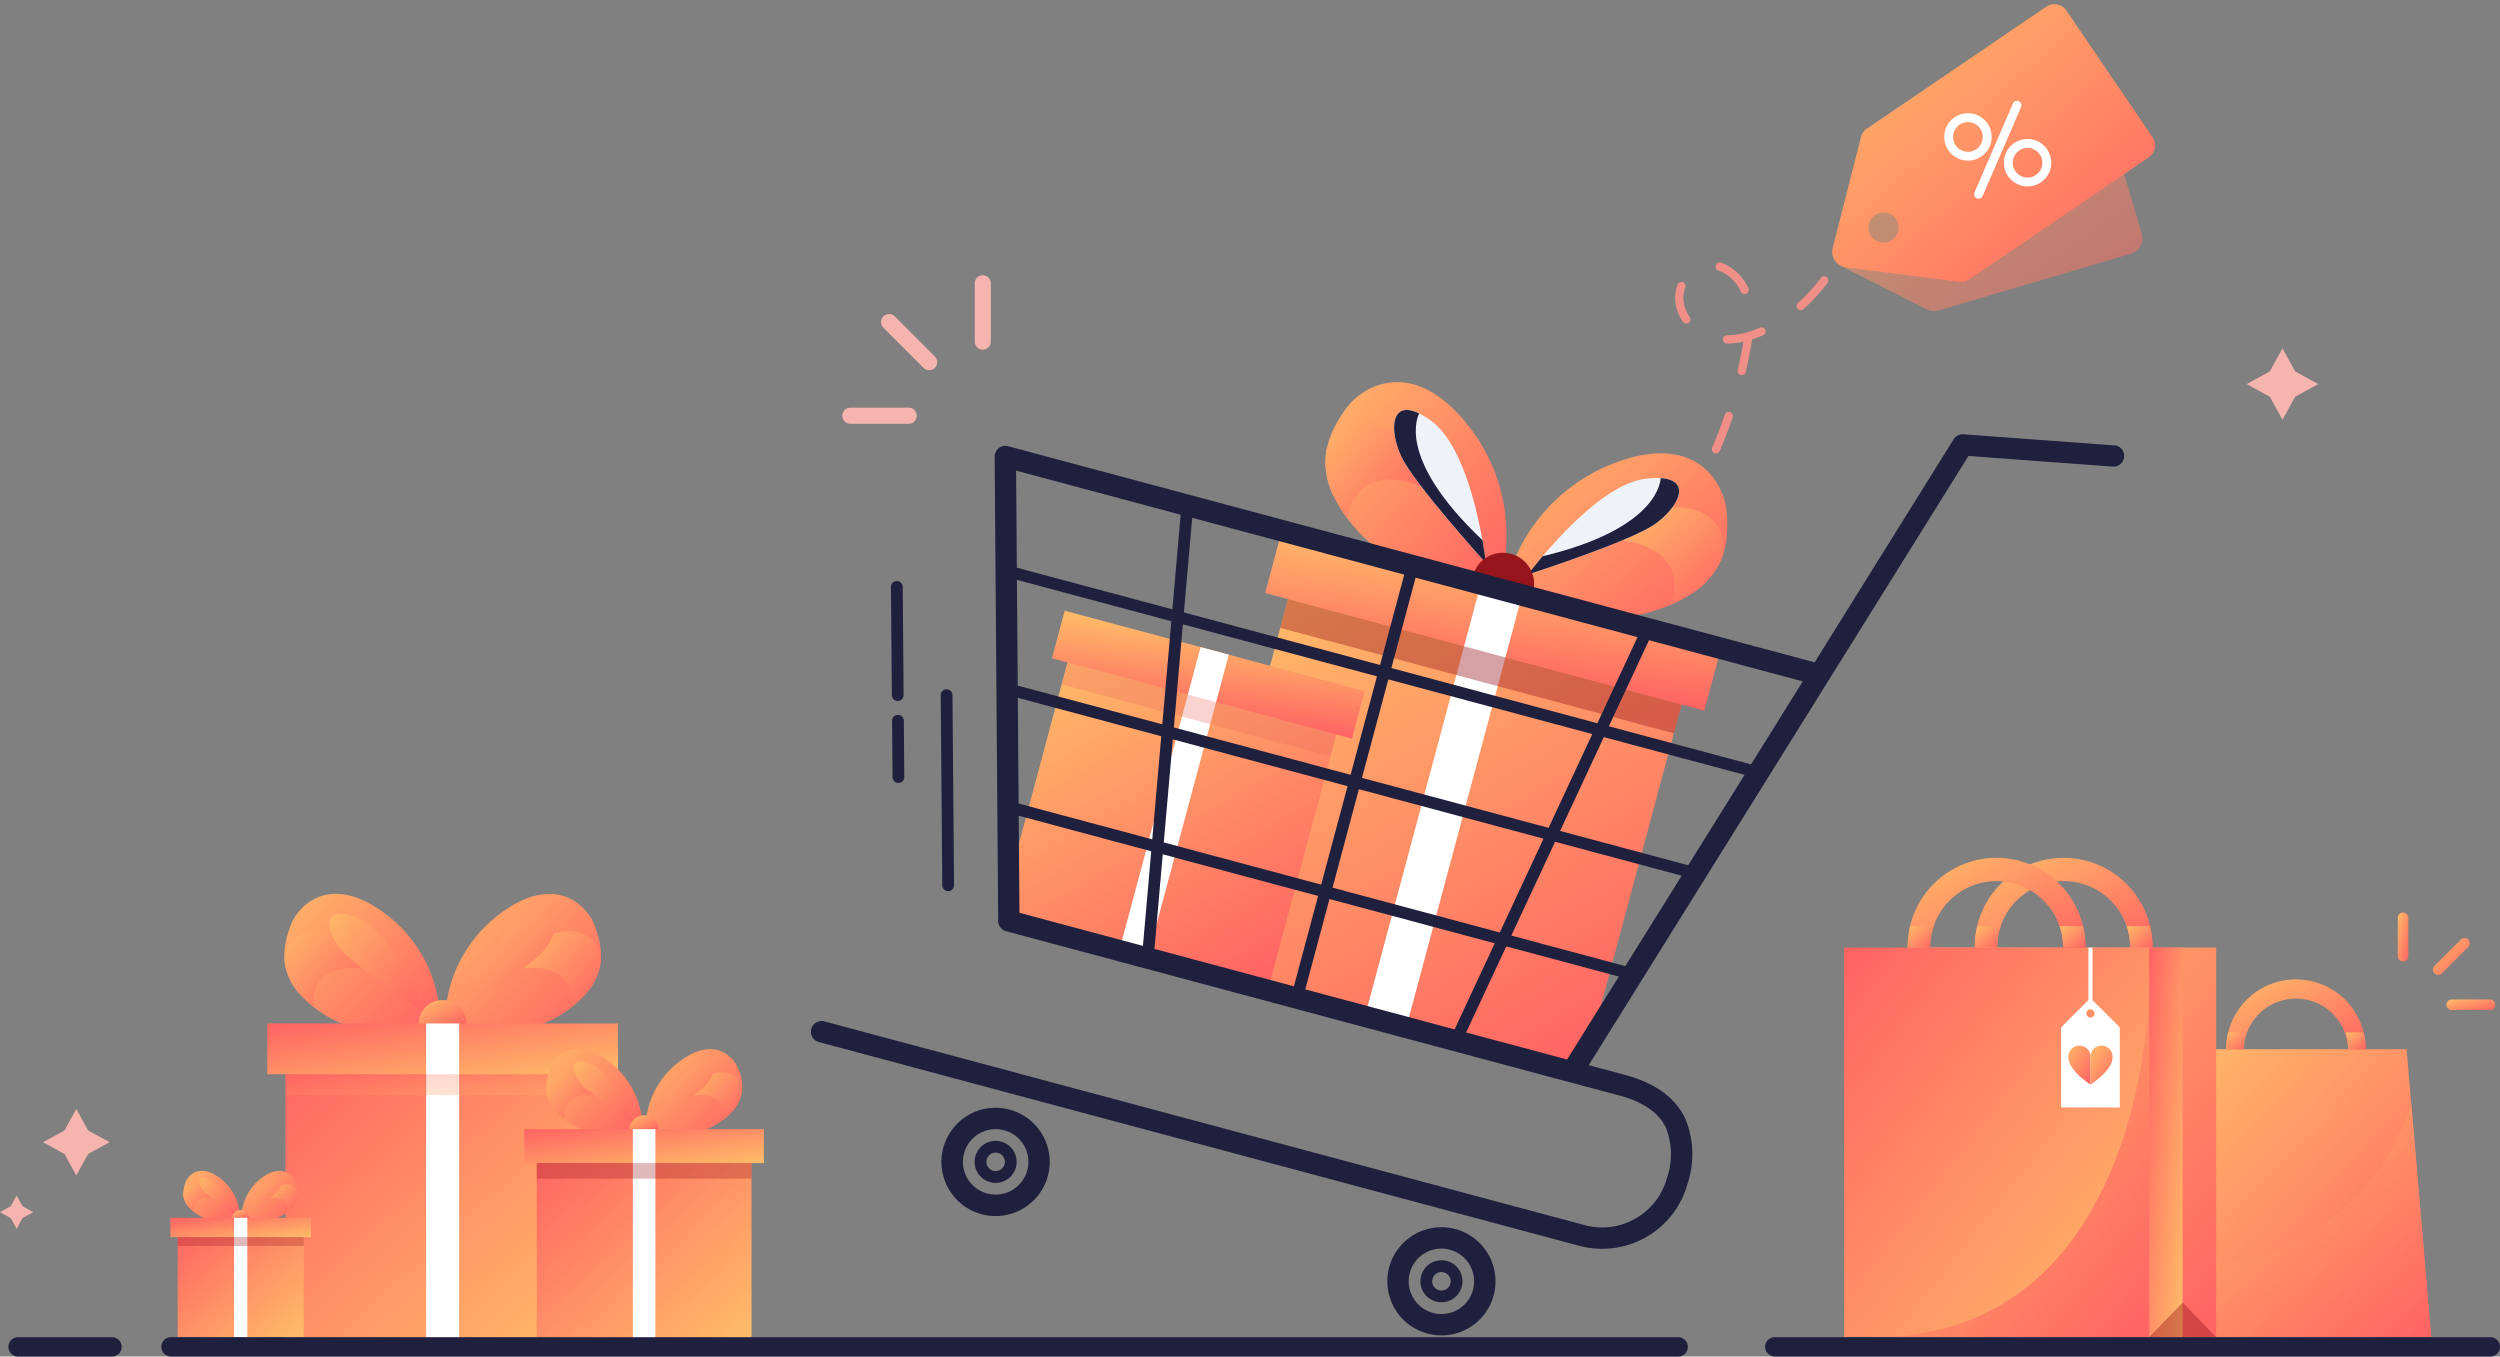 <svg xmlns="http://www.w3.org/2000/svg" xmlns:xlink="http://www.w3.org/1999/xlink" width="301.609" height="163.656" viewBox="0 0 301.609 163.656">
  <rect x="0" y="0" width="301.609" height="163.656" fill="#808080" stroke="none"/>
  <defs>
    <linearGradient id="linear-gradient" x2="1" y2="1" gradientUnits="objectBoundingBox">
      <stop offset="0" stop-color="#ffbd69"/>
      <stop offset="1" stop-color="#ff6363"/>
    </linearGradient>
  </defs>
  <g id="refer" transform="translate(-1548.382 -344.496)">
    <g id="Group_5550" data-name="Group 5550" transform="translate(1646.211 345)">
      <g id="Group_5549" data-name="Group 5549" transform="translate(0)">
        <g id="Group_5484" data-name="Group 5484">
          <g id="Group_5461" data-name="Group 5461" transform="translate(103.988)">
            <g id="Group_5448" data-name="Group 5448" transform="translate(0 31.142)">
              <g id="Group_5447" data-name="Group 5447">
                <path id="Path_6368" data-name="Path 6368" d="M3156.968,624.98a.5.5,0,0,1-.416-.771c.768-1.172,1.5-2.391,2.184-3.624a.5.5,0,1,1,.872.482c-.693,1.254-1.44,2.5-2.222,3.688A.5.5,0,0,1,3156.968,624.98Zm4.7-8.769a.5.5,0,0,1-.458-.694c.553-1.291,1.065-2.62,1.521-3.949a.5.5,0,1,1,.942.323c-.464,1.352-.985,2.7-1.548,4.018A.5.5,0,0,1,3161.671,616.211Zm3.11-9.452a.5.5,0,0,1-.485-.612c.239-1.019.452-2.056.633-3.083.02-.116.04-.228.058-.336a9.326,9.326,0,0,1-1.955.216h-.025a.5.5,0,0,1,0-1h.022a9.924,9.924,0,0,0,3.913-.9.5.5,0,1,1,.4.914,13.492,13.492,0,0,1-1.3.488c-.038.246-.081.506-.13.789-.184,1.045-.4,2.1-.644,3.138A.5.5,0,0,1,3164.781,606.76Zm-6.681-6.228a.5.5,0,0,1-.409-.214,5.156,5.156,0,0,1-.931-2.537c-.008-.108-.012-.218-.012-.327a4.6,4.6,0,0,1,.312-1.654.5.5,0,0,1,.93.357,3.612,3.612,0,0,0-.246,1.3c0,.084,0,.169.01.251a4.155,4.155,0,0,0,.755,2.044.5.5,0,0,1-.408.783Zm13.8-1.611a.5.5,0,0,1-.33-.872,19.346,19.346,0,0,0,2.8-3.068.5.5,0,0,1,.8.589,20.335,20.335,0,0,1-2.945,3.226A.5.5,0,0,1,3171.9,598.92Zm-6.768-1.95a.5.5,0,0,1-.454-.292,4.822,4.822,0,0,0-2.745-2.562.5.5,0,0,1,.309-.947,5.846,5.846,0,0,1,3.342,3.1.5.5,0,0,1-.453.7Z" transform="translate(-3156.471 -593.145)" fill="#f08f88"/>
              </g>
            </g>
            <g id="Group_5450" data-name="Group 5450" transform="translate(19.269 11.136)" opacity="0.52">
              <g id="Group_5449" data-name="Group 5449">
                <path id="Path_6369" data-name="Path 6369" d="M3347.336,451.291A1.944,1.944,0,0,1,3346,452.7l-23.2,6.843a1.935,1.935,0,0,1-1.426-.13l-10.292-5.208a1.942,1.942,0,0,1-.8-2.712l5.819-9.959a1.935,1.935,0,0,1,1.127-.883l23.2-6.843a1.944,1.944,0,0,1,2.412,1.313l4.473,15.167A1.936,1.936,0,0,1,3347.336,451.291Z" transform="translate(-3310.01 -433.73)" stroke="rgba(0,0,0,0)" stroke-width="1" fill="url(#linear-gradient)"/>
              </g>
            </g>
            <g id="Group_5460" data-name="Group 5460" transform="translate(19.224)">
              <g id="Group_5452" data-name="Group 5452">
                <g id="Group_5451" data-name="Group 5451">
                  <path id="Path_6370" data-name="Path 6370" d="M3313.127,361.008l-3.422,13.418a1.9,1.9,0,0,0,1.574,2.315l13.737,1.751a1.645,1.645,0,0,0,1.137-.267l21.718-14.768a1.766,1.766,0,0,0,.389-2.465l-10.314-15.169a1.766,1.766,0,0,0-2.435-.544l-21.718,14.768A1.645,1.645,0,0,0,3313.127,361.008Zm4.219,9.915a1.817,1.817,0,1,1-2.524-.481A1.817,1.817,0,0,1,3317.346,370.924Z" transform="translate(-3309.649 -345)" stroke="rgba(0,0,0,0)" stroke-width="1" fill="url(#linear-gradient)"/>
                </g>
              </g>
              <g id="Group_5459" data-name="Group 5459" transform="translate(13.524 11.682)">
                <g id="Group_5454" data-name="Group 5454" transform="translate(0 1.481)">
                  <g id="Group_5453" data-name="Group 5453">
                    <path id="Path_6371" data-name="Path 6371" d="M3420.265,455.6a2.861,2.861,0,1,1,1.052-.2A2.848,2.848,0,0,1,3420.265,455.6Zm0-4.643a1.79,1.79,0,1,0,.709.148A1.783,1.783,0,0,0,3420.265,450.957Z" transform="translate(-3417.409 -449.889)" fill="#fff" stroke="rgba(0,0,0,0)" stroke-miterlimit="10" stroke-width="1"/>
                  </g>
                </g>
                <g id="Group_5456" data-name="Group 5456" transform="translate(3.6)">
                  <g id="Group_5455" data-name="Group 5455">
                    <path id="Path_6372" data-name="Path 6372" d="M3446.627,449.87a.534.534,0,0,1-.49-.746l4.635-10.716a.534.534,0,1,1,.979.424l-4.635,10.716A.534.534,0,0,1,3446.627,449.87Z" transform="translate(-3446.094 -438.086)" fill="#fff" stroke="rgba(0,0,0,0)" stroke-miterlimit="10" stroke-width="1"/>
                  </g>
                </g>
                <g id="Group_5458" data-name="Group 5458" transform="translate(7.192 4.593)">
                  <g id="Group_5457" data-name="Group 5457">
                    <path id="Path_6373" data-name="Path 6373" d="M3477.572,480.392a2.861,2.861,0,1,1,1.052-.2A2.848,2.848,0,0,1,3477.572,480.392Zm0-4.642a1.786,1.786,0,1,0,.707.147A1.789,1.789,0,0,0,3477.575,475.75Z" transform="translate(-3474.718 -474.682)" fill="#fff" stroke="rgba(0,0,0,0)" stroke-miterlimit="10" stroke-width="1"/>
                  </g>
                </g>
              </g>
            </g>
          </g>
          <g id="Group_5482" data-name="Group 5482" transform="translate(22.984 45.596)">
            <g id="Group_5472" data-name="Group 5472" transform="translate(22.893)">
              <g id="Group_5462" data-name="Group 5462" transform="translate(16.192)">
                <path id="Path_6374" data-name="Path 6374" d="M3022.326,788.993a9.068,9.068,0,0,1-4.132,4.893,18.474,18.474,0,0,1-2.219,1.163c-.479.211-.946.392-1.4.547h0c-.542.187-1.061.336-1.545.454a16.07,16.07,0,0,1-2.228.383,10.2,10.2,0,0,1-1.637.051l-11.435-3.554-1.593-.5c.056-.215.136-.5.247-.846a21.96,21.96,0,0,1,1.368-3.294,21.253,21.253,0,0,1,10.762-10.061c10.469-4.4,13.939,2.2,14.232,5.5a16.106,16.106,0,0,1,0,3.35A9.548,9.548,0,0,1,3022.326,788.993Z" transform="translate(-2974.344 -768.176)" fill="url(#linear-gradient)"/>
                <path id="Path_6375" data-name="Path 6375" d="M3120.054,834.162a9.067,9.067,0,0,1-4.132,4.893,18.515,18.515,0,0,1-2.219,1.163h0c2.448-7.088-5.81-7.786-5.81-7.786l6.063-4.005S3120.6,827.966,3120.054,834.162Z" transform="translate(-3072.072 -813.346)" fill="url(#linear-gradient)"/>
                <path id="Path_6376" data-name="Path 6376" d="M2843.712,732.462c-.01.04-.021.076-.031.11L2830.42,729.4a10.208,10.208,0,0,1-1.416-.879,16.137,16.137,0,0,1-1.733-1.445,18.017,18.017,0,0,1-3.373-4.435c-2.569-4.729-.868-8.229,1.123-11.069,1.9-2.713,8.206-6.7,15.077,2.342a21.268,21.268,0,0,1,4.291,14.242,21.908,21.908,0,0,1-.451,3.385C2843.854,731.933,2843.773,732.243,2843.712,732.462Z" transform="translate(-2822.582 -708.313)" fill="url(#linear-gradient)"/>
                <path id="Path_6377" data-name="Path 6377" d="M2822.627,750.439a9.067,9.067,0,0,0,1.136,6.3,18.48,18.48,0,0,0,1.341,2.115h0c1.419-7.363,8.921-3.844,8.921-3.844l-3.253-6.5S2825.245,744.8,2822.627,750.439Z" transform="translate(-2822.463 -742.418)" fill="url(#linear-gradient)"/>
                <path id="Path_6378" data-name="Path 6378" d="M2899.623,753.6c-.067-.074-8.649-9.537-10.218-12.886-1.4-3-1.353-6.873,2.158-5.166h0a9.889,9.889,0,0,1,1.434.878c3.638,2.621,5.458,10.25,6.2,14.4C2899.494,752.474,2899.62,753.573,2899.623,753.6Z" transform="translate(-2880.252 -731.767)" fill="#eef2f9" stroke="rgba(0,0,0,0)" stroke-miterlimit="10" stroke-width="1"/>
                <path id="Path_6379" data-name="Path 6379" d="M3017.349,812.1s8.067-10.934,14.317-11.57c6.022-.613,4.014,3.382.97,5.508S3017.349,812.1,3017.349,812.1Z" transform="translate(-2992.891 -788.899)" fill="#eef2f9" stroke="rgba(0,0,0,0)" stroke-miterlimit="10" stroke-width="1"/>
                <path id="Path_6380" data-name="Path 6380" d="M2899.623,753.6c-.067-.074-8.649-9.537-10.218-12.886-1.4-3-1.353-6.873,2.158-5.166h0c0,.076-3.062,5.165,7.635,15.28C2899.494,752.474,2899.62,753.573,2899.623,753.6Z" transform="translate(-2880.252 -731.767)" fill="#1f1f3e" stroke="rgba(0,0,0,0)" stroke-miterlimit="10" stroke-width="1"/>
                <path id="Path_6381" data-name="Path 6381" d="M3017.352,812.22c.095-.031,12.255-3.943,15.287-6.061,2.714-1.9,4.6-5.279.71-5.554h0c-.036.067.074,6-14.246,9.425C3018.027,811.307,3017.369,812.2,3017.352,812.22Z" transform="translate(-2992.893 -789.022)" fill="#1f1f3e" stroke="rgba(0,0,0,0)" stroke-miterlimit="10" stroke-width="1"/>
                <path id="Path_6382" data-name="Path 6382" d="M2971.514,877.076l-7.262-1.943c.01-.037.02-.075.032-.111a3.718,3.718,0,0,1,.39-.876,3.759,3.759,0,0,1,6.867,2.82C2971.534,877,2971.524,877.039,2971.514,877.076Z" transform="translate(-2946.458 -851.758)" fill="#96151d" stroke="rgba(0,0,0,0)" stroke-miterlimit="10" stroke-width="1"/>
              </g>
              <g id="Group_5471" data-name="Group 5471" transform="translate(0 17.048)">
                <g id="Group_5464" data-name="Group 5464" transform="translate(0 5.221)">
                  <g id="Group_5463" data-name="Group 5463" transform="translate(0 0)">
                    <rect id="Rectangle_2695" data-name="Rectangle 2695" width="49.16" height="49.16" transform="translate(12.724 0) rotate(15)" stroke="rgba(0,0,0,0)" stroke-width="1" fill="url(#linear-gradient)"/>
                  </g>
                </g>
                <g id="Group_5466" data-name="Group 5466" transform="translate(8.928 0)">
                  <g id="Group_5465" data-name="Group 5465" transform="translate(0 0)">
                    <rect id="Rectangle_2696" data-name="Rectangle 2696" width="54.85" height="8.692" transform="translate(2.25 0) rotate(15)" stroke="rgba(0,0,0,0)" stroke-width="1" fill="url(#linear-gradient)"/>
                  </g>
                </g>
                <g id="Group_5468" data-name="Group 5468" transform="translate(21.249 6.43)">
                  <g id="Group_5467" data-name="Group 5467" transform="translate(0 0)">
                    <rect id="Rectangle_2697" data-name="Rectangle 2697" width="5.163" height="53.803" transform="translate(13.925 0) rotate(15)" fill="#fff"/>
                  </g>
                </g>
                <g id="Group_5470" data-name="Group 5470" transform="translate(10.746 9.132)" opacity="0.4">
                  <g id="Group_5469" data-name="Group 5469" transform="translate(0 0)">
                    <rect id="Rectangle_2698" data-name="Rectangle 2698" width="49.16" height="3.592" transform="translate(0.93 0) rotate(15)" fill="#96151d"/>
                  </g>
                </g>
              </g>
            </g>
            <g id="Group_5481" data-name="Group 5481" transform="translate(0 27.579)">
              <g id="Group_5474" data-name="Group 5474" transform="translate(0 3.566)">
                <g id="Group_5473" data-name="Group 5473" transform="translate(0 0)">
                  <rect id="Rectangle_2699" data-name="Rectangle 2699" width="33.58" height="33.58" transform="matrix(0.966, 0.259, -0.259, 0.966, 8.691, 0)" stroke="rgba(0,0,0,0)" stroke-width="1" fill="url(#linear-gradient)"/>
                </g>
              </g>
              <g id="Group_5476" data-name="Group 5476" transform="translate(6.098 0)">
                <g id="Group_5475" data-name="Group 5475" transform="translate(0 0)">
                  <rect id="Rectangle_2700" data-name="Rectangle 2700" width="37.466" height="5.937" transform="matrix(0.966, 0.259, -0.259, 0.966, 1.537, 0)" stroke="rgba(0,0,0,0)" stroke-width="1" fill="url(#linear-gradient)"/>
                </g>
              </g>
              <g id="Group_5478" data-name="Group 5478" transform="translate(14.515 4.392)">
                <g id="Group_5477" data-name="Group 5477" transform="translate(0 0)">
                  <rect id="Rectangle_2701" data-name="Rectangle 2701" width="3.527" height="36.751" transform="translate(9.512) rotate(15)" fill="#fff" stroke="rgba(0,0,0,0)" stroke-miterlimit="10" stroke-width="1"/>
                </g>
              </g>
              <g id="Group_5480" data-name="Group 5480" transform="translate(7.266 6.238)" opacity="0.3" style="mix-blend-mode: multiply;isolation: isolate">
                <g id="Group_5479" data-name="Group 5479" transform="translate(0 0)">
                  <rect id="Rectangle_2702" data-name="Rectangle 2702" width="33.58" height="2.742" transform="translate(0.71 0) rotate(15)" fill="#ea6c61" stroke="rgba(0,0,0,0)" stroke-miterlimit="10" stroke-width="1"/>
                </g>
              </g>
            </g>
          </g>
          <g id="Group_5483" data-name="Group 5483" transform="translate(0 51.89)">
            <path id="Path_6383" data-name="Path 6383" d="M2485.125,759.807l-18.177-1.341h-.015c-.027,0-.054,0-.08,0h-.044l-.04,0h-.012a1.276,1.276,0,0,0-.511.147l-.007,0-.027.014-.029.018-.008,0a1.293,1.293,0,0,0-.294.248l-.008.009c-.013.015-.026.03-.04.047l-.017.023,0,.005c-.017.024-.034.048-.051.073l0,0-16.783,26.925-97.3-26.072a1.29,1.29,0,0,0-1.624,1.256l.425,56.022a1.294,1.294,0,0,0,.956,1.237l.011,0,67.916,18.2.014,0,.01,0,6.062,1.625c2.852.764,4.734,2.07,5.594,3.882a8.758,8.758,0,0,1,.129,6.03,8.1,8.1,0,0,1-9.912,5.723l-91.744-24.583a1.29,1.29,0,1,0-.668,2.492l91.744,24.583a10.685,10.685,0,0,0,13.073-7.547,11.212,11.212,0,0,0-.291-7.8c-1.2-2.527-3.64-4.3-7.257-5.268l-4.392-1.177,45.813-73.5,17.4,1.284a1.29,1.29,0,0,0,.19-2.573Zm-37.574,28.471-6.241,10.013-17.151-4.6L2429,783.308Zm-22.193,35.605-6.241,10.013-12.182-3.264,4.844-10.387Zm-36.276-9.72-2.921,10.9-16.824-4.508,1-11.417Zm-18.923-19.27-1.088,12.44-16.121-4.32-.1-12.758Zm1.214-13.874-1.088,12.44-17.442-4.674-.1-12.758Zm1.125-12.851-1,11.417-18.764-5.028-.089-11.709Zm-.822,25.664,1.088-12.44,23.418,6.275L2393,799.546Zm20.957,7.083-3.183,11.879-18.988-5.088,1.088-12.44Zm23.642,6.335L2411,818.568l-20.178-5.407L2394,801.282Zm-21.906-7.337,3.183-11.879,24.609,6.594-5.278,11.318Zm-21.479-19.955,1-11.417,25.582,6.855-2.921,10.9Zm37.5,39.915-4.844,10.387-18.015-4.827,2.921-10.9Zm22.554-8.156-6.8,10.91-13.754-3.685,5.278-11.318Zm-35.024-25.052,2.921-10.9,26.773,7.174-4.844,10.387Zm42.608,12.885-6.8,10.91-15.453-4.141L2423.55,795Zm-71.581,9.219-1,11.417-14.9-3.992-.089-11.709Z" transform="translate(-2327.888 -758.464)" fill="#1f1f3e"/>
            <path id="Path_6384" data-name="Path 6384" d="M2461.725,1406.105a6.532,6.532,0,1,0,3.959,3.042A6.532,6.532,0,0,0,2461.725,1406.105Zm2.121,7.323a3.946,3.946,0,1,1-2.789-4.83A3.916,3.916,0,0,1,2463.846,1413.428Z" transform="translate(-2437.746 -1324.63)" fill="#1f1f3e"/>
            <path id="Path_6385" data-name="Path 6385" d="M2890.242,1520.929a6.525,6.525,0,1,0,4.613,7.99A6.531,6.531,0,0,0,2890.242,1520.929Zm2.121,7.323a3.946,3.946,0,1,1-2.789-4.83A3.948,3.948,0,0,1,2892.363,1528.251Z" transform="translate(-2812.482 -1425.044)" fill="#1f1f3e"/>
            <path id="Path_6386" data-name="Path 6386" d="M2917.041,1552.6a2.532,2.532,0,1,0,1.79,3.1A2.515,2.515,0,0,0,2917.041,1552.6Zm-.944,3.522a1.113,1.113,0,1,1,1.365-.788A1.107,1.107,0,0,1,2916.1,1556.126Z" transform="translate(-2840.314 -1452.863)" fill="#1f1f3e"/>
            <path id="Path_6387" data-name="Path 6387" d="M2488.516,1437.785a2.535,2.535,0,1,0,1.536,1.18A2.535,2.535,0,0,0,2488.516,1437.785Zm-.1,3.41a1.114,1.114,0,1,1,.52-.676A1.106,1.106,0,0,1,2488.417,1441.195Z" transform="translate(-2465.569 -1352.454)" fill="#1f1f3e"/>
            <path id="Path_6388" data-name="Path 6388" d="M2453.428,1027.905a.708.708,0,0,0,.183.024h.007a.709.709,0,0,0,.7-.714l-.188-22.941a.709.709,0,0,0-1.418.012l.188,22.941A.711.711,0,0,0,2453.428,1027.905Z" transform="translate(-2437.049 -972.809)" fill="#1f1f3e"/>
            <path id="Path_6389" data-name="Path 6389" d="M2405.5,913.994a.707.707,0,0,0,.183.024h.007a.709.709,0,0,0,.7-.715l-.107-13.051a.709.709,0,0,0-1.418.012l.107,13.051A.711.711,0,0,0,2405.5,913.994Z" transform="translate(-2395.205 -881.843)" fill="#1f1f3e"/>
            <path id="Path_6390" data-name="Path 6390" d="M2406.624,1028.209a.709.709,0,0,0-.7.715l.056,6.795a.71.71,0,0,0,.525.679.7.7,0,0,0,.183.024h.007a.708.708,0,0,0,.7-.714l-.055-6.795a.709.709,0,0,0-.715-.7Z" transform="translate(-2396.128 -994.356)" fill="#1f1f3e"/>
          </g>
        </g>
        <g id="Group_5543" data-name="Group 5543" transform="translate(124.653 103.092)">
          <g id="Group_5506" data-name="Group 5506" transform="translate(38.18 14.567)">
            <g id="Group_5505" data-name="Group 5505">
              <g id="Group_5488" data-name="Group 5488" transform="translate(0 8.418)">
                <g id="Group_5487" data-name="Group 5487">
                  <g id="Group_5486" data-name="Group 5486">
                    <g id="Group_5485" data-name="Group 5485">
                      <path id="Path_6391" data-name="Path 6391" d="M3658,1384.328h-32.648l2.966-34.742h26.717Z" transform="translate(-3625.356 -1349.586)" stroke="rgba(0,0,0,0)" stroke-width="1" fill="url(#linear-gradient)"/>
                    </g>
                  </g>
                </g>
              </g>
              <g id="Group_5492" data-name="Group 5492" transform="translate(7.906)">
                <g id="Group_5491" data-name="Group 5491">
                  <g id="Group_5490" data-name="Group 5490">
                    <g id="Group_5489" data-name="Group 5489">
                      <path id="Path_6392" data-name="Path 6392" d="M3704.937,1288.893a8.418,8.418,0,0,0-16.588,2.034h2.122a6.3,6.3,0,0,1,12.594,0h2.122A8.377,8.377,0,0,0,3704.937,1288.893Z" transform="translate(-3688.348 -1282.508)" stroke="rgba(0,0,0,0)" stroke-width="1" fill="url(#linear-gradient)"/>
                    </g>
                  </g>
                </g>
              </g>
              <g id="Group_5496" data-name="Group 5496" transform="translate(0 15.014)">
                <g id="Group_5495" data-name="Group 5495">
                  <g id="Group_5494" data-name="Group 5494">
                    <g id="Group_5493" data-name="Group 5493">
                      <path id="Path_6393" data-name="Path 6393" d="M3655.6,1402.137s-5.661,20.614-29.526,19.72l-.719,8.427H3658Z" transform="translate(-3625.356 -1402.137)" stroke="rgba(0,0,0,0)" stroke-width="1" fill="url(#linear-gradient)"/>
                    </g>
                  </g>
                </g>
              </g>
              <g id="Group_5500" data-name="Group 5500" transform="translate(7.906 6.385)">
                <g id="Group_5499" data-name="Group 5499">
                  <g id="Group_5498" data-name="Group 5498">
                    <g id="Group_5497" data-name="Group 5497">
                      <path id="Path_6394" data-name="Path 6394" d="M3690.807,1333.383a6.247,6.247,0,0,0-.337,2.034h-2.122a8.365,8.365,0,0,1,.249-2.034Z" transform="translate(-3688.348 -1333.383)" stroke="rgba(0,0,0,0)" stroke-width="1" fill="url(#linear-gradient)"/>
                    </g>
                  </g>
                </g>
              </g>
              <g id="Group_5504" data-name="Group 5504" transform="translate(22.284 6.385)">
                <g id="Group_5503" data-name="Group 5503">
                  <g id="Group_5502" data-name="Group 5502">
                    <g id="Group_5501" data-name="Group 5501">
                      <path id="Path_6395" data-name="Path 6395" d="M3805.372,1335.417h-2.122a6.247,6.247,0,0,0-.337-2.034h2.21A8.389,8.389,0,0,1,3805.372,1335.417Z" transform="translate(-3802.913 -1333.383)" stroke="rgba(0,0,0,0)" stroke-width="1" fill="url(#linear-gradient)"/>
                    </g>
                  </g>
                </g>
              </g>
            </g>
          </g>
          <g id="Group_5542" data-name="Group 5542">
            <g id="Group_5519" data-name="Group 5519" transform="translate(15.76)">
              <g id="Group_5510" data-name="Group 5510">
                <g id="Group_5509" data-name="Group 5509">
                  <g id="Group_5508" data-name="Group 5508">
                    <g id="Group_5507" data-name="Group 5507">
                      <path id="Path_6396" data-name="Path 6396" d="M3446.713,1177.168h2.7a8.023,8.023,0,1,1,16.047,0h2.7a10.727,10.727,0,1,0-21.453,0Z" transform="translate(-3446.713 -1166.441)" stroke="rgba(0,0,0,0)" stroke-width="1" fill="url(#linear-gradient)"/>
                    </g>
                  </g>
                </g>
              </g>
              <g id="Group_5514" data-name="Group 5514" transform="translate(18.32 8.135)">
                <g id="Group_5513" data-name="Group 5513">
                  <g id="Group_5512" data-name="Group 5512">
                    <g id="Group_5511" data-name="Group 5511">
                      <path id="Path_6397" data-name="Path 6397" d="M3592.688,1231.265a7.967,7.967,0,0,1,.43,2.591h2.7a10.684,10.684,0,0,0-.317-2.591Z" transform="translate(-3592.688 -1231.265)" stroke="rgba(0,0,0,0)" stroke-width="1" fill="url(#linear-gradient)"/>
                    </g>
                  </g>
                </g>
              </g>
              <g id="Group_5518" data-name="Group 5518" transform="translate(0 8.135)">
                <g id="Group_5517" data-name="Group 5517">
                  <g id="Group_5516" data-name="Group 5516">
                    <g id="Group_5515" data-name="Group 5515">
                      <path id="Path_6398" data-name="Path 6398" d="M3446.713,1233.856h2.7a7.967,7.967,0,0,1,.43-2.591h-2.816A10.66,10.66,0,0,0,3446.713,1233.856Z" transform="translate(-3446.713 -1231.265)" stroke="rgba(0,0,0,0)" stroke-width="1" fill="url(#linear-gradient)"/>
                    </g>
                  </g>
                </g>
              </g>
            </g>
            <rect id="Rectangle_2703" data-name="Rectangle 2703" width="36.796" height="47" transform="translate(8.089 10.727)" fill="url(#linear-gradient)"/>
            <rect id="Rectangle_2704" data-name="Rectangle 2704" width="36.796" height="47.001" transform="translate(36.796 57.727) rotate(180)" fill="url(#linear-gradient)"/>
            <g id="Group_5529" data-name="Group 5529" transform="translate(26.179 10.727)">
              <g id="Group_5523" data-name="Group 5523">
                <g id="Group_5522" data-name="Group 5522">
                  <g id="Group_5521" data-name="Group 5521">
                    <g id="Group_5520" data-name="Group 5520">
                      <path id="Path_6399" data-name="Path 6399" d="M3529.734,1261.687v9.507h7.081v-9.507a.362.362,0,0,0-.106-.256l-3.178-3.18-.009-.007v-6.332h-.494v6.332l-.01.007-3.178,3.18A.362.362,0,0,0,3529.734,1261.687Zm3.637-2.317a.494.494,0,1,1-.582.581A.492.492,0,0,1,3533.371,1259.369Z" transform="translate(-3529.734 -1251.911)" fill="#fff" stroke="rgba(0,0,0,0)" stroke-miterlimit="10" stroke-width="1"/>
                    </g>
                  </g>
                </g>
              </g>
              <g id="Group_5528" data-name="Group 5528" transform="translate(0.871 11.819)">
                <g id="Group_5525" data-name="Group 5525">
                  <g id="Group_5524" data-name="Group 5524">
                    <path id="Path_6400" data-name="Path 6400" d="M3538.013,1346.089a1.328,1.328,0,0,0-1.186.73h0a1.4,1.4,0,0,0-.067.156c-.657,1.8,2.582,3.817,2.582,3.817v-3.374A1.328,1.328,0,0,0,3538.013,1346.089Z" transform="translate(-3536.672 -1346.089)" stroke="rgba(0,0,0,0)" stroke-width="1" fill="url(#linear-gradient)"/>
                  </g>
                </g>
                <g id="Group_5527" data-name="Group 5527" transform="translate(2.67)">
                  <g id="Group_5526" data-name="Group 5526">
                    <path id="Path_6401" data-name="Path 6401" d="M3559.272,1346.089a1.328,1.328,0,0,1,1.186.73h0a1.312,1.312,0,0,1,.067.156c.657,1.8-2.582,3.817-2.582,3.817v-3.374A1.329,1.329,0,0,1,3559.272,1346.089Z" transform="translate(-3557.943 -1346.089)" stroke="rgba(0,0,0,0)" stroke-width="1" fill="url(#linear-gradient)"/>
                  </g>
                </g>
              </g>
            </g>
            <rect id="Rectangle_2705" data-name="Rectangle 2705" width="4.044" height="47" transform="translate(40.841 57.727) rotate(180)" fill="url(#linear-gradient)"/>
            <g id="Group_5533" data-name="Group 5533" transform="translate(7.672)">
              <g id="Group_5532" data-name="Group 5532">
                <g id="Group_5531" data-name="Group 5531">
                  <g id="Group_5530" data-name="Group 5530">
                    <path id="Path_6402" data-name="Path 6402" d="M3382.263,1177.168h2.7a8.023,8.023,0,1,1,16.046,0h2.7a10.727,10.727,0,1,0-21.453,0Z" transform="translate(-3382.263 -1166.441)" stroke="rgba(0,0,0,0)" stroke-width="1" fill="url(#linear-gradient)"/>
                  </g>
                </g>
              </g>
            </g>
            <g id="Group_5537" data-name="Group 5537" transform="translate(25.992 8.135)">
              <g id="Group_5536" data-name="Group 5536">
                <g id="Group_5535" data-name="Group 5535">
                  <g id="Group_5534" data-name="Group 5534">
                    <path id="Path_6403" data-name="Path 6403" d="M3528.239,1231.265a7.966,7.966,0,0,1,.429,2.591h2.7a10.684,10.684,0,0,0-.317-2.591Z" transform="translate(-3528.239 -1231.265)" stroke="rgba(0,0,0,0)" stroke-width="1" fill="url(#linear-gradient)"/>
                  </g>
                </g>
              </g>
            </g>
            <g id="Group_5541" data-name="Group 5541" transform="translate(7.672 8.135)">
              <g id="Group_5540" data-name="Group 5540">
                <g id="Group_5539" data-name="Group 5539">
                  <g id="Group_5538" data-name="Group 5538">
                    <path id="Path_6404" data-name="Path 6404" d="M3382.263,1233.856h2.7a7.96,7.96,0,0,1,.43-2.591h-2.816A10.66,10.66,0,0,0,3382.263,1233.856Z" transform="translate(-3382.263 -1231.265)" stroke="rgba(0,0,0,0)" stroke-width="1" fill="url(#linear-gradient)"/>
                  </g>
                </g>
              </g>
            </g>
            <path id="Path_6405" data-name="Path 6405" d="M3382.289,1291.193s-.125,42.07-33.3,42.07h33.3Z" transform="translate(-3345.492 -1275.537)" fill="url(#linear-gradient)"/>
            <path id="Path_6406" data-name="Path 6406" d="M3614.331,1597.245h8.088l-4.044-4.186Z" transform="translate(-3577.534 -1539.518)" fill="#941319" stroke="rgba(0,0,0,0)" stroke-miterlimit="10" stroke-width="1" opacity="0.4" style="mix-blend-mode: multiply;isolation: isolate"/>
          </g>
        </g>
        <g id="Group_5544" data-name="Group 5544" transform="translate(173.221 41.512)">
          <path id="Path_6407" data-name="Path 6407" d="M3713.968,678.561l2.792,1.527-2.792,1.527-1.527,2.792-1.527-2.792-2.792-1.527,2.792-1.527,1.527-2.792Z" transform="translate(-3708.123 -675.77)" fill="#f5b4ae"/>
        </g>
        <path id="Path_6408" data-name="Path 6408" d="M3333.858,1627.578a1.165,1.165,0,0,1-1.166,1.166h-86.323a1.167,1.167,0,0,1-1.167-1.167h0a1.167,1.167,0,0,1,1.167-1.166h86.323A1.166,1.166,0,0,1,3333.858,1627.578Z" transform="translate(-3130.078 -1465.593)" fill="#1f1f3e"/>
        <g id="Group_5548" data-name="Group 5548" transform="translate(3.786 32.702)">
          <g id="Group_5545" data-name="Group 5545" transform="translate(15.98)">
            <path id="Path_6409" data-name="Path 6409" d="M2487.317,613.585v-7.042a.969.969,0,1,0-1.939,0v7.042a.969.969,0,1,0,1.939,0Z" transform="translate(-2485.378 -605.574)" fill="#f5b4ae"/>
          </g>
          <g id="Group_5546" data-name="Group 5546" transform="translate(0 15.98)">
            <path id="Path_6410" data-name="Path 6410" d="M2367.033,733.869a.969.969,0,0,0-.969-.969h-7.042a.969.969,0,1,0,0,1.939h7.042A.969.969,0,0,0,2367.033,733.869Z" transform="translate(-2358.052 -732.9)" fill="#f5b4ae"/>
          </g>
          <g id="Group_5547" data-name="Group 5547" transform="translate(4.68 4.68)">
            <path id="Path_6411" data-name="Path 6411" d="M2402.121,648.673a.966.966,0,0,0-.284-.685L2397,643.15a.969.969,0,0,0-1.371,1.371l4.837,4.837a.969.969,0,0,0,1.655-.685Z" transform="translate(-2395.345 -642.866)" fill="#f5b4ae"/>
          </g>
        </g>
      </g>
    </g>
    <g id="Group_5584" data-name="Group 5584" transform="translate(1568.942 452.332)">
      <g id="Group_5561" data-name="Group 5561" transform="translate(11.681)">
        <g id="Group_5551" data-name="Group 5551" transform="translate(2.057)">
          <path id="Path_6412" data-name="Path 6412" d="M1821.684,1208.088a7,7,0,0,0,2.1,4.472,14.257,14.257,0,0,0,1.421,1.31c.315.253.627.481.931.686h0c.367.248.723.462,1.062.647a12.384,12.384,0,0,0,1.583.73,7.886,7.886,0,0,0,1.21.365l9.232-.365,1.287-.051c0-.171,0-.4-.015-.68a16.952,16.952,0,0,0-.362-2.728,16.4,16.4,0,0,0-6.012-9.648c-6.923-5.373-10.829-1.143-11.706,1.258a12.432,12.432,0,0,0-.668,2.5A7.362,7.362,0,0,0,1821.684,1208.088Z" transform="translate(-1821.671 -1200.224)" stroke="rgba(0,0,0,0)" stroke-width="1" fill="url(#linear-gradient)"/>
          <path id="Path_6413" data-name="Path 6413" d="M1821.776,1239.589a7,7,0,0,0,2.1,4.472,14.255,14.255,0,0,0,1.421,1.31h0c-.409-5.771,5.885-4.643,5.885-4.643l-3.719-4.2S1822.6,1234.861,1821.776,1239.589Z" transform="translate(-1821.763 -1231.724)" stroke="rgba(0,0,0,0)" stroke-width="1" fill="url(#linear-gradient)"/>
          <path id="Path_6414" data-name="Path 6414" d="M1975.939,1215.995c0,.032,0,.061,0,.088l10.517.284a7.861,7.861,0,0,0,1.23-.372,12.418,12.418,0,0,0,1.581-.731,13.912,13.912,0,0,0,3.4-2.632c2.859-3.011,2.29-5.96,1.374-8.475-.876-2.4-4.778-6.634-11.706-1.265a16.413,16.413,0,0,0-6.042,9.759,16.87,16.87,0,0,0-.34,2.613C1975.939,1215.573,1975.937,1215.82,1975.939,1215.995Z" transform="translate(-1956.578 -1200.285)" stroke="rgba(0,0,0,0)" stroke-width="1" fill="url(#linear-gradient)"/>
          <path id="Path_6415" data-name="Path 6415" d="M2060.559,1239.674a6.993,6.993,0,0,1-2.105,4.471,14.3,14.3,0,0,1-1.422,1.309h0c.413-5.771-5.882-4.647-5.882-4.647l3.722-4.194S2059.735,1234.945,2060.559,1239.674Z" transform="translate(-2022.349 -1231.797)" stroke="rgba(0,0,0,0)" stroke-width="1" fill="url(#linear-gradient)"/>
          <path id="Path_6416" data-name="Path 6416" d="M1990.072,1231.425c.065-.042,8.351-5.381,10.189-7.564,1.646-1.954,2.381-4.853-.577-4.282h0a7.612,7.612,0,0,0-1.244.368c-3.235,1.227-6.115,6.549-7.5,9.5C1990.394,1230.609,1990.081,1231.4,1990.072,1231.425Z" transform="translate(-1968.938 -1217.086)" stroke="rgba(0,0,0,0)" stroke-width="1" fill="url(#linear-gradient)"/>
          <path id="Path_6417" data-name="Path 6417" d="M1876.722,1231.365s-3.829-9.761-8.36-11.483c-4.366-1.659-3.667,1.719-1.823,3.912S1876.722,1231.365,1876.722,1231.365Z" transform="translate(-1859.651 -1217.028)" stroke="rgba(0,0,0,0)" stroke-width="1" fill="url(#linear-gradient)"/>
          <path id="Path_6418" data-name="Path 6418" d="M1990.072,1231.425c.065-.042,8.351-5.381,10.189-7.564,1.646-1.954,2.381-4.853-.577-4.282h0c-.013.057,1.251,4.461-8.743,9.864C1990.394,1230.609,1990.081,1231.4,1990.072,1231.425Z" transform="translate(-1968.938 -1217.086)" stroke="rgba(0,0,0,0)" stroke-width="1" fill="url(#linear-gradient)"/>
          <path id="Path_6419" data-name="Path 6419" d="M1876.723,1231.365c-.064-.042-8.347-5.386-10.184-7.57-1.645-1.956-2.378-4.854.58-4.281h0c.013.057-1.254,4.46,8.736,9.87C1876.4,1230.549,1876.715,1231.343,1876.723,1231.365Z" transform="translate(-1859.652 -1217.028)" stroke="rgba(0,0,0,0)" stroke-width="1" fill="url(#linear-gradient)"/>
          <path id="Path_6420" data-name="Path 6420" d="M1950.766,1305.9l5.8,0c0-.03,0-.06,0-.089a2.9,2.9,0,0,0-5.8,0C1950.767,1305.837,1950.766,1305.866,1950.766,1305.9Z" transform="translate(-1934.565 -1290.098)" stroke="rgba(0,0,0,0)" stroke-width="1" fill="url(#linear-gradient)"/>
        </g>
        <g id="Group_5560" data-name="Group 5560" transform="translate(0 15.64)">
          <g id="Group_5553" data-name="Group 5553" transform="translate(2.195 3.272)">
            <g id="Group_5552" data-name="Group 5552" transform="translate(0 0)">
              <rect id="Rectangle_2706" data-name="Rectangle 2706" width="37.934" height="34.644" transform="translate(37.934 34.644) rotate(180)" stroke="rgba(0,0,0,0)" stroke-width="1" fill="url(#linear-gradient)"/>
            </g>
          </g>
          <g id="Group_5555" data-name="Group 5555">
            <g id="Group_5554" data-name="Group 5554">
              <rect id="Rectangle_2707" data-name="Rectangle 2707" width="42.324" height="6.125" transform="translate(42.324 6.125) rotate(180)" stroke="rgba(0,0,0,0)" stroke-width="1" fill="url(#linear-gradient)"/>
            </g>
          </g>
          <g id="Group_5557" data-name="Group 5557" transform="translate(19.17)">
            <g id="Group_5556" data-name="Group 5556" transform="translate(0)">
              <rect id="Rectangle_2708" data-name="Rectangle 2708" width="3.984" height="37.916" transform="translate(3.984 37.916) rotate(180)" fill="#fff" stroke="rgba(0,0,0,0)" stroke-width="1"/>
            </g>
          </g>
          <g id="Group_5559" data-name="Group 5559" transform="translate(2.195 6.125)">
            <g id="Group_5558" data-name="Group 5558" transform="translate(0 0)">
              <rect id="Rectangle_2709" data-name="Rectangle 2709" width="37.934" height="2.531" transform="translate(37.934 2.531) rotate(180)" stroke="rgba(0,0,0,0)" stroke-width="1" opacity="0.3" fill="url(#linear-gradient)" style="mix-blend-mode: multiply;isolation: isolate"/>
            </g>
          </g>
        </g>
      </g>
      <g id="Group_5572" data-name="Group 5572" transform="translate(0 33.419)">
        <g id="Group_5562" data-name="Group 5562" transform="translate(1.546)">
          <path id="Path_6421" data-name="Path 6421" d="M1724.536,1469.362a2.54,2.54,0,0,0,.763,1.623,5.172,5.172,0,0,0,.516.475c.114.092.228.175.338.249h0c.133.09.263.168.385.235a4.519,4.519,0,0,0,.575.265,2.845,2.845,0,0,0,.439.132l3.351-.132.467-.018c0-.062,0-.146-.005-.247a6.168,6.168,0,0,0-.131-.99,5.952,5.952,0,0,0-2.182-3.5c-2.513-1.95-3.93-.415-4.249.456a4.5,4.5,0,0,0-.243.906A2.662,2.662,0,0,0,1724.536,1469.362Z" transform="translate(-1724.531 -1466.508)" stroke="rgba(0,0,0,0)" stroke-width="1" fill="url(#linear-gradient)"/>
          <path id="Path_6422" data-name="Path 6422" d="M1724.569,1480.795a2.54,2.54,0,0,0,.763,1.623,5.171,5.171,0,0,0,.516.475h0c-.149-2.095,2.136-1.685,2.136-1.685l-1.35-1.523S1724.869,1479.079,1724.569,1480.795Z" transform="translate(-1724.564 -1477.94)" stroke="rgba(0,0,0,0)" stroke-width="1" fill="url(#linear-gradient)"/>
          <path id="Path_6423" data-name="Path 6423" d="M1780.523,1472.231c0,.012,0,.022,0,.032l3.818.1a2.874,2.874,0,0,0,.447-.135,4.52,4.52,0,0,0,.573-.265,5.047,5.047,0,0,0,1.234-.955,2.675,2.675,0,0,0,.5-3.076c-.318-.872-1.734-2.408-4.249-.459a5.956,5.956,0,0,0-2.193,3.542,6.135,6.135,0,0,0-.123.948C1780.523,1472.078,1780.523,1472.168,1780.523,1472.231Z" transform="translate(-1773.496 -1466.529)" stroke="rgba(0,0,0,0)" stroke-width="1" fill="url(#linear-gradient)"/>
          <path id="Path_6424" data-name="Path 6424" d="M1811.237,1480.826a2.54,2.54,0,0,1-.764,1.623,5.207,5.207,0,0,1-.516.475h0c.15-2.095-2.135-1.687-2.135-1.687l1.351-1.522S1810.938,1479.109,1811.237,1480.826Z" transform="translate(-1797.368 -1477.967)" stroke="rgba(0,0,0,0)" stroke-width="1" fill="url(#linear-gradient)"/>
          <path id="Path_6425" data-name="Path 6425" d="M1785.653,1477.832a28.7,28.7,0,0,0,3.7-2.745c.6-.709.864-1.761-.209-1.554h0a2.792,2.792,0,0,0-.451.134c-1.174.445-2.22,2.377-2.722,3.447C1785.77,1477.536,1785.656,1477.824,1785.653,1477.832Z" transform="translate(-1777.982 -1472.627)" stroke="rgba(0,0,0,0)" stroke-width="1" fill="url(#linear-gradient)"/>
          <path id="Path_6426" data-name="Path 6426" d="M1744.512,1477.81s-1.39-3.543-3.035-4.168c-1.585-.6-1.331.624-.662,1.42A28.8,28.8,0,0,0,1744.512,1477.81Z" transform="translate(-1738.316 -1472.606)" stroke="rgba(0,0,0,0)" stroke-width="1" fill="url(#linear-gradient)"/>
          <path id="Path_6427" data-name="Path 6427" d="M1785.653,1477.832a28.7,28.7,0,0,0,3.7-2.745c.6-.709.864-1.761-.209-1.554h0c0,.021.454,1.619-3.173,3.58C1785.77,1477.536,1785.656,1477.824,1785.653,1477.832Z" transform="translate(-1777.982 -1472.627)" stroke="rgba(0,0,0,0)" stroke-width="1" fill="url(#linear-gradient)"/>
          <path id="Path_6428" data-name="Path 6428" d="M1744.513,1477.809a28.7,28.7,0,0,1-3.7-2.748c-.6-.71-.863-1.762.21-1.554h0c0,.021-.455,1.619,3.171,3.582C1744.4,1477.514,1744.51,1477.8,1744.513,1477.809Z" transform="translate(-1738.317 -1472.606)" stroke="rgba(0,0,0,0)" stroke-width="1" fill="url(#linear-gradient)"/>
          <path id="Path_6429" data-name="Path 6429" d="M1771.387,1504.861h2.105c0-.011,0-.022,0-.032a1.053,1.053,0,0,0-2.1,0C1771.387,1504.84,1771.387,1504.851,1771.387,1504.861Z" transform="translate(-1765.507 -1499.128)" stroke="rgba(0,0,0,0)" stroke-width="1" fill="url(#linear-gradient)"/>
        </g>
        <g id="Group_5571" data-name="Group 5571" transform="translate(0 5.668)">
          <g id="Group_5564" data-name="Group 5564" transform="translate(0.88 1.243)">
            <g id="Group_5563" data-name="Group 5563" transform="translate(0 0)">
              <rect id="Rectangle_2710" data-name="Rectangle 2710" width="15.202" height="13.158" transform="translate(15.202 13.158) rotate(180)" stroke="rgba(0,0,0,0)" stroke-width="1" fill="url(#linear-gradient)"/>
            </g>
          </g>
          <g id="Group_5566" data-name="Group 5566" transform="translate(0 0)">
            <g id="Group_5565" data-name="Group 5565">
              <rect id="Rectangle_2711" data-name="Rectangle 2711" width="16.961" height="2.326" transform="translate(16.961 2.326) rotate(180)" stroke="rgba(0,0,0,0)" stroke-width="1" fill="url(#linear-gradient)"/>
            </g>
          </g>
          <g id="Group_5568" data-name="Group 5568" transform="translate(7.682 0)">
            <g id="Group_5567" data-name="Group 5567" transform="translate(0 0)">
              <rect id="Rectangle_2712" data-name="Rectangle 2712" width="1.597" height="14.4" transform="translate(1.597 14.4) rotate(180)" fill="#fff" stroke="rgba(0,0,0,0)" stroke-miterlimit="10" stroke-width="1"/>
            </g>
          </g>
          <g id="Group_5570" data-name="Group 5570" transform="translate(0.88 2.326)" opacity="0.3" style="mix-blend-mode: multiply;isolation: isolate">
            <g id="Group_5569" data-name="Group 5569" transform="translate(0 0)">
              <rect id="Rectangle_2713" data-name="Rectangle 2713" width="15.202" height="1.074" transform="translate(15.202 1.074) rotate(180)" fill="#96151d" stroke="rgba(0,0,0,0)" stroke-miterlimit="10" stroke-width="1"/>
            </g>
          </g>
        </g>
      </g>
      <g id="Group_5583" data-name="Group 5583" transform="translate(42.695 18.732)">
        <g id="Group_5573" data-name="Group 5573" transform="translate(2.636)">
          <path id="Path_6430" data-name="Path 6430" d="M2073.414,1354.344a4.329,4.329,0,0,0,1.3,2.767,8.826,8.826,0,0,0,.879.81c.2.157.388.3.576.425h0c.227.153.447.286.656.4a7.67,7.67,0,0,0,.98.452,4.86,4.86,0,0,0,.748.226l5.712-.226.8-.031c0-.106,0-.248-.009-.421a10.455,10.455,0,0,0-.224-1.688,10.144,10.144,0,0,0-3.719-5.969c-4.283-3.324-6.7-.707-7.242.778a7.685,7.685,0,0,0-.414,1.545A4.535,4.535,0,0,0,2073.414,1354.344Z" transform="translate(-2073.406 -1349.478)" fill="url(#linear-gradient)"/>
          <path id="Path_6431" data-name="Path 6431" d="M2073.471,1373.831a4.329,4.329,0,0,0,1.3,2.767,8.809,8.809,0,0,0,.879.81h0c-.253-3.571,3.641-2.872,3.641-2.872l-2.3-2.6S2073.983,1370.906,2073.471,1373.831Z" transform="translate(-2073.463 -1368.966)" fill="url(#linear-gradient)"/>
          <path id="Path_6432" data-name="Path 6432" d="M2168.843,1359.234c0,.02,0,.038,0,.054l6.507.176a4.878,4.878,0,0,0,.761-.23,7.719,7.719,0,0,0,.978-.452,8.614,8.614,0,0,0,2.1-1.628,4.559,4.559,0,0,0,.85-5.243c-.542-1.486-2.956-4.1-7.242-.783a10.154,10.154,0,0,0-3.738,6.037,10.482,10.482,0,0,0-.21,1.617C2168.843,1358.973,2168.842,1359.126,2168.843,1359.234Z" transform="translate(-2156.865 -1349.515)" fill="url(#linear-gradient)"/>
          <path id="Path_6433" data-name="Path 6433" d="M2221.193,1373.883a4.331,4.331,0,0,1-1.3,2.766,8.832,8.832,0,0,1-.88.81h0c.256-3.57-3.639-2.875-3.639-2.875l2.3-2.594S2220.683,1370.958,2221.193,1373.883Z" transform="translate(-2197.554 -1369.01)" fill="url(#linear-gradient)"/>
          <path id="Path_6434" data-name="Path 6434" d="M2177.586,1368.78c.04-.026,5.167-3.329,6.3-4.679,1.018-1.209,1.473-3-.357-2.649h0a4.735,4.735,0,0,0-.77.228c-2,.759-3.783,4.052-4.639,5.875C2177.785,1368.275,2177.591,1368.767,2177.586,1368.78Z" transform="translate(-2164.511 -1359.91)" fill="url(#linear-gradient)"/>
          <path id="Path_6435" data-name="Path 6435" d="M2107.463,1368.744s-2.369-6.039-5.172-7.1c-2.7-1.027-2.269,1.063-1.128,2.42S2107.463,1368.744,2107.463,1368.744Z" transform="translate(-2096.902 -1359.874)" fill="url(#linear-gradient)"/>
          <path id="Path_6436" data-name="Path 6436" d="M2177.586,1368.78c.04-.026,5.167-3.329,6.3-4.679,1.018-1.209,1.473-3-.357-2.649h0c-.009.035.774,2.76-5.409,6.1C2177.785,1368.275,2177.591,1368.767,2177.586,1368.78Z" transform="translate(-2164.511 -1359.91)" fill="url(#linear-gradient)"/>
          <path id="Path_6437" data-name="Path 6437" d="M2107.463,1368.743c-.04-.026-5.164-3.332-6.3-4.683-1.017-1.21-1.471-3,.359-2.649h0c.008.035-.776,2.759,5.4,6.106C2107.265,1368.238,2107.458,1368.73,2107.463,1368.743Z" transform="translate(-2096.903 -1359.874)" fill="url(#linear-gradient)"/>
          <path id="Path_6438" data-name="Path 6438" d="M2153.27,1414.851h3.589c0-.019,0-.037,0-.055a1.77,1.77,0,0,0-.072-.452,1.795,1.795,0,0,0-3.443,0,1.76,1.76,0,0,0-.072.452C2153.27,1414.815,2153.27,1414.833,2153.27,1414.851Z" transform="translate(-2143.247 -1405.078)" fill="url(#linear-gradient)"/>
        </g>
        <g id="Group_5582" data-name="Group 5582" transform="translate(0 9.66)">
          <g id="Group_5575" data-name="Group 5575" transform="translate(1.499 2.184)">
            <g id="Group_5574" data-name="Group 5574" transform="translate(0 0)">
              <rect id="Rectangle_2714" data-name="Rectangle 2714" width="25.911" height="23.126" transform="translate(25.911 23.126) rotate(180)" stroke="rgba(0,0,0,0)" stroke-width="1" fill="url(#linear-gradient)"/>
            </g>
          </g>
          <g id="Group_5577" data-name="Group 5577" transform="translate(0 0)">
            <g id="Group_5576" data-name="Group 5576">
              <rect id="Rectangle_2715" data-name="Rectangle 2715" width="28.91" height="4.089" transform="translate(28.91 4.089) rotate(180)" stroke="rgba(0,0,0,0)" stroke-width="1" fill="url(#linear-gradient)"/>
            </g>
          </g>
          <g id="Group_5579" data-name="Group 5579" transform="translate(13.094 0)">
            <g id="Group_5578" data-name="Group 5578" transform="translate(0)">
              <rect id="Rectangle_2716" data-name="Rectangle 2716" width="2.721" height="25.31" transform="translate(2.721 25.31) rotate(180)" fill="#fff"/>
            </g>
          </g>
          <g id="Group_5581" data-name="Group 5581" transform="translate(1.499 4.089)" opacity="0.3" style="mix-blend-mode: multiply;isolation: isolate">
            <g id="Group_5580" data-name="Group 5580" transform="translate(0 0)">
              <rect id="Rectangle_2717" data-name="Rectangle 2717" width="25.911" height="1.888" transform="translate(25.911 1.888) rotate(180)" fill="#96151d" stroke="rgba(0,0,0,0)" stroke-miterlimit="10" stroke-width="1"/>
            </g>
          </g>
        </g>
      </g>
    </g>
    <path id="Path_6439" data-name="Path 6439" d="M1886.521,1626.411H1704.665a1.138,1.138,0,0,0-.812.341,1.17,1.17,0,0,0,.853,1.992h181.816a1.158,1.158,0,0,0,1.15-1.167h0A1.158,1.158,0,0,0,1886.521,1626.411Z" transform="translate(-135.665 -1120.593)" fill="#1f1f3e"/>
    <g id="Group_5585" data-name="Group 5585" transform="translate(1548.382 478.269)">
      <path id="Path_6440" data-name="Path 6440" d="M1595.13,1409.5l2.6,1.422-2.6,1.422-1.422,2.6-1.422-2.6-2.6-1.422,2.6-1.422,1.422-2.6Z" transform="translate(-1584.503 -1406.896)" fill="#f5b4ae"/>
      <path id="Path_6441" data-name="Path 6441" d="M1551.1,1491.495l1.3.711-1.3.711-.711,1.3-.711-1.3-1.3-.711,1.3-.711.711-1.3Z" transform="translate(-1548.382 -1479.741)" fill="#f5b4ae"/>
    </g>
    <path id="Path_6442" data-name="Path 6442" d="M1557.621,1628.745h11.334a1.166,1.166,0,0,0,1.166-1.166h0a1.166,1.166,0,0,0-1.166-1.166h-11.334a1.166,1.166,0,0,0-1.166,1.166h0A1.166,1.166,0,0,0,1557.621,1628.745Z" transform="translate(-7.06 -1120.594)" fill="#1f1f3e"/>
    <g id="Group_5589" data-name="Group 5589" transform="translate(1837.66 454.59)">
      <g id="Group_5586" data-name="Group 5586" transform="translate(0)">
        <path id="Path_6443" data-name="Path 6443" d="M3853.364,1223.472v-4.62a.636.636,0,1,1,1.272,0v4.62a.636.636,0,1,1-1.272,0Z" transform="translate(-3853.364 -1218.215)" stroke="rgba(0,0,0,0)" stroke-width="1" fill="url(#linear-gradient)"/>
      </g>
      <g id="Group_5587" data-name="Group 5587" transform="translate(5.864 10.485)">
        <path id="Path_6444" data-name="Path 6444" d="M3900.091,1302.394a.636.636,0,0,1,.636-.636h4.62a.636.636,0,1,1,0,1.272h-4.62A.636.636,0,0,1,3900.091,1302.394Z" transform="translate(-3900.091 -1301.758)" stroke="rgba(0,0,0,0)" stroke-width="1" fill="url(#linear-gradient)"/>
      </g>
      <g id="Group_5588" data-name="Group 5588" transform="translate(4.24 3.071)">
        <path id="Path_6445" data-name="Path 6445" d="M3887.146,1246.494a.633.633,0,0,1,.186-.45l3.174-3.174a.636.636,0,0,1,.9.9l-3.174,3.174a.636.636,0,0,1-1.086-.45Z" transform="translate(-3887.146 -1242.684)" stroke="rgba(0,0,0,0)" stroke-width="1" fill="url(#linear-gradient)"/>
      </g>
    </g>
  </g>
</svg>
